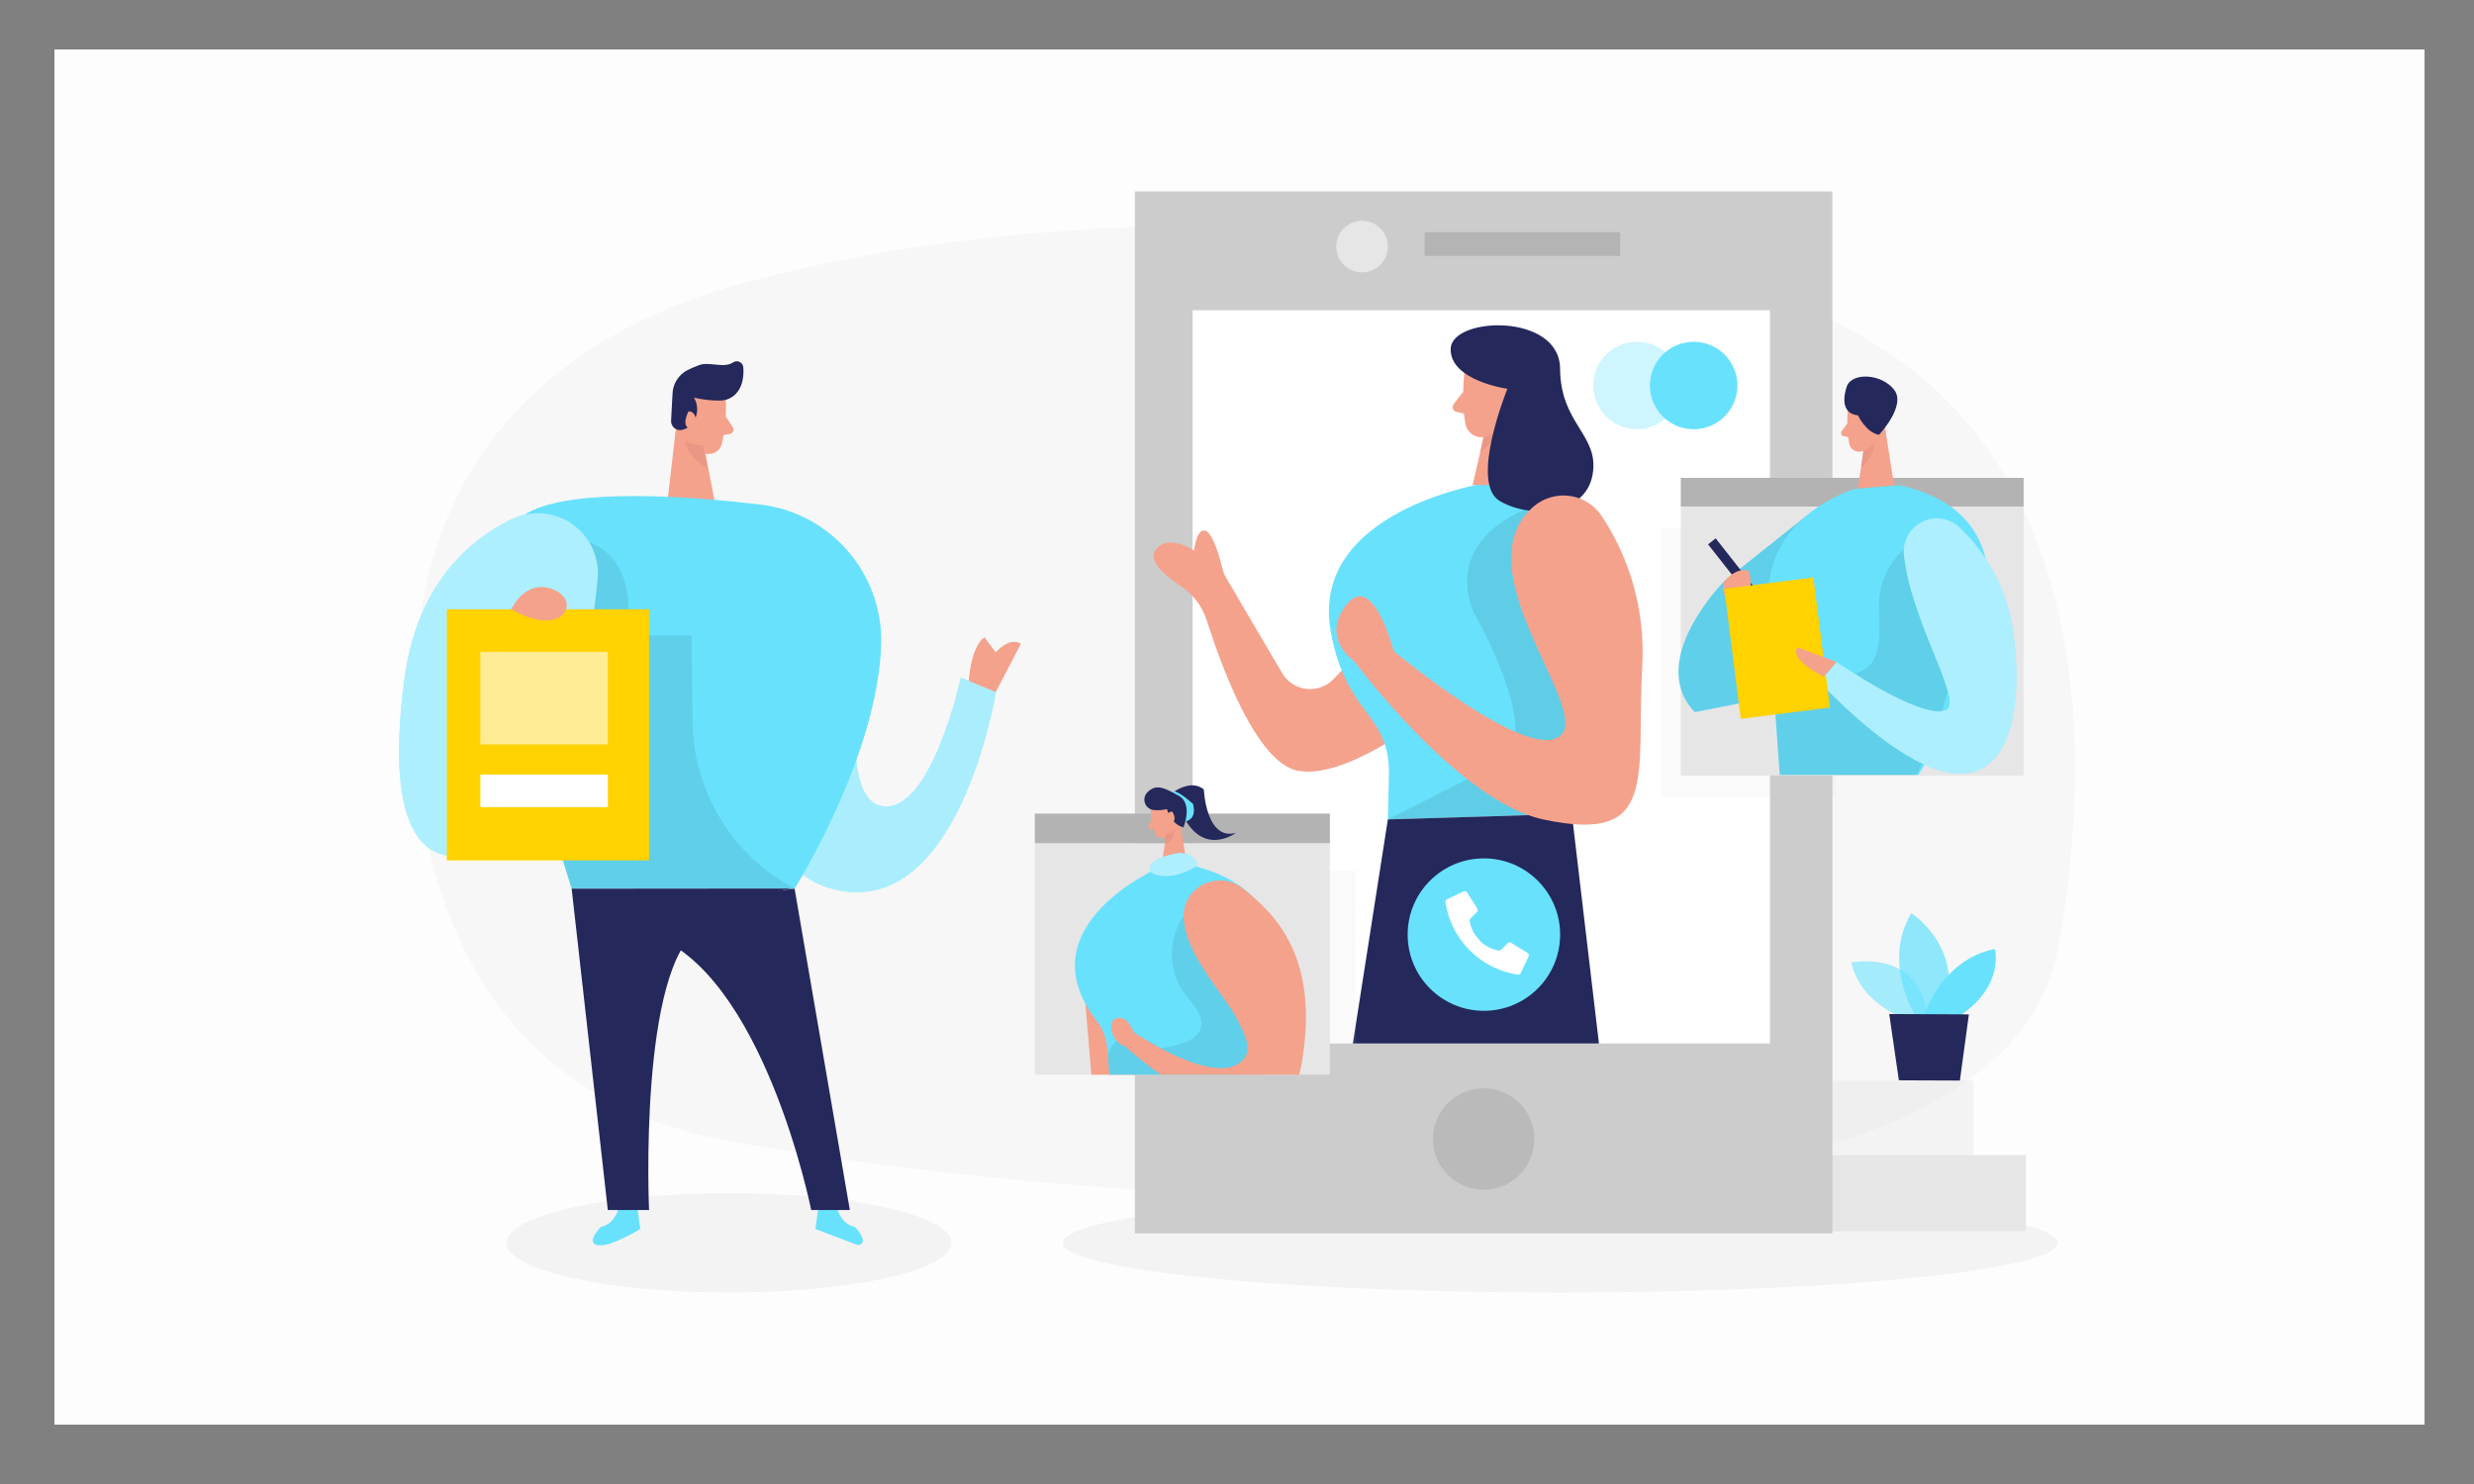 <?xml version="1.0" encoding="UTF-8" standalone="no"?><!-- Generator: Gravit.io --><svg xmlns="http://www.w3.org/2000/svg" xmlns:xlink="http://www.w3.org/1999/xlink" style="isolation:isolate" viewBox="0 0 500 300" width="500pt" height="300pt"><rect x="0" y="0" width="500" height="300" fill="#808080" stroke="none"/><defs><clipPath id="_clipPath_2c7hHSijASMMQybrxqsfGQ8XszuRbH6S"><rect width="500" height="300"/></clipPath></defs><g clip-path="url(#_clipPath_2c7hHSijASMMQybrxqsfGQ8XszuRbH6S)"><rect x="11" y="10" width="479" height="278" transform="matrix(1,0,0,1,0,0)" fill="rgb(253,253,253)"/><g><g opacity="0.3"><path d=" M 150.418 57.178 C 116.02 66.486 88.788 88.298 84.494 128.441 C 80.881 162.271 87.681 218.959 145.394 230.256 C 201.219 241.198 402.615 262.97 415.861 191.848 C 423.393 151.391 424.235 82.756 360.391 60.913 C 317.112 46.034 224.239 37.223 150.418 57.178 Z " fill="rgb(230,230,230)"/></g><g opacity="0.45"><ellipse vector-effect="non-scaling-stroke" cx="315.336" cy="251.246" rx="100.526" ry="10.048" fill="rgb(230,230,230)"/></g><g opacity="0.45"><ellipse vector-effect="non-scaling-stroke" cx="147.343" cy="251.246" rx="44.954" ry="10.048" fill="rgb(230,230,230)"/></g><path d=" M 159.411 108.913 C 159.411 108.913 174.941 112.871 175.052 125.731 C 175.052 125.731 168.171 161.104 178.158 162.941 C 188.146 164.778 194.175 136.988 194.175 136.988 L 201.28 139.86 C 201.28 139.86 193.698 187.332 167.521 179.506 C 141.344 171.68 159.411 108.913 159.411 108.913 Z " fill="rgb(104,225,253)"/><g opacity="0.44"><path d=" M 159.411 108.913 C 159.411 108.913 174.941 112.871 175.052 125.731 C 175.052 125.731 168.171 161.104 178.158 162.941 C 188.146 164.778 194.175 136.988 194.175 136.988 L 201.28 139.86 C 201.28 139.86 193.698 187.332 167.521 179.506 C 141.344 171.68 159.411 108.913 159.411 108.913 Z " fill="rgb(255,255,255)"/></g><path d=" M 195.779 137.658 C 195.779 137.658 196.185 130.786 198.946 128.827 C 198.946 128.827 201.239 131.872 201.239 131.872 C 201.239 131.872 204 128.655 206.314 130.147 C 206.314 130.147 201.239 139.911 201.239 139.911 L 195.779 137.658 Z " fill="rgb(244,162,140)"/><path d=" M 146.693 80.757 C 146.824 83.794 146.548 86.836 145.871 89.8 C 145.665 90.51 145.181 91.106 144.53 91.453 C 143.878 91.801 143.114 91.871 142.41 91.648 C 140.089 91.091 138.308 89.23 137.853 86.887 L 136.422 82.046 C 136.056 80 137.02 77.946 138.827 76.92 C 141.994 74.799 146.704 77.417 146.693 80.757 Z " fill="rgb(244,162,140)"/><path d=" M 136.828 84.522 L 134.798 102.336 L 144.694 102.752 L 142.197 89.618 L 136.828 84.522 L 136.828 84.522 Z " fill="rgb(244,162,140)"/><path d=" M 145.323 80.98 C 143.614 80.979 141.911 80.778 140.248 80.381 C 141.185 81.94 141.105 83.907 140.045 85.385 C 139.499 86.21 138.635 86.772 137.66 86.938 C 137.121 87 136.583 86.819 136.191 86.444 C 135.799 86.07 135.593 85.54 135.63 84.999 L 135.914 79.661 C 135.963 77.607 137.132 75.746 138.959 74.809 C 139.737 74.424 140.537 74.085 141.354 73.794 C 143.384 73.063 146.318 74.535 148.185 73.246 C 148.567 72.997 149.049 72.963 149.462 73.155 C 149.875 73.347 150.16 73.738 150.215 74.19 C 150.439 76.341 149.921 79.691 146.978 80.736 C 146.443 80.906 145.884 80.988 145.323 80.98 Z " fill="rgb(36,40,91)"/><path d=" M 140.685 85.192 C 140.685 85.192 140.685 83.091 139.142 83.162 C 139.142 83.162 137.477 86.309 139.609 86.674 L 140.685 85.192 Z " fill="rgb(244,162,140)"/><path d=" M 146.673 84.208 L 148.104 86.37 C 148.272 86.622 148.297 86.942 148.171 87.217 C 148.045 87.492 147.785 87.682 147.485 87.72 L 145.394 88.085 L 146.673 84.208 Z " fill="rgb(244,162,140)"/><g opacity="0.31"><path d=" M 142.055 90.044 C 140.791 90.06 139.549 89.707 138.482 89.029 C 138.482 89.029 138.624 92.338 142.918 94.591 L 142.055 90.044 Z " fill="rgb(206,129,114)"/></g><path d=" M 124.993 244.395 C 124.993 244.395 124.171 247.531 121.45 248.019 C 121.45 248.019 118.243 251.246 120.78 251.723 C 123.318 252.2 129.398 248.455 129.398 248.455 L 128.86 244.507 L 124.993 244.395 Z " fill="rgb(104,225,253)"/><path d=" M 169.206 244.395 C 169.206 244.395 170.028 247.531 172.748 248.019 C 172.748 248.019 175.956 251.246 173.418 251.723 C 173.418 251.723 164.801 248.445 164.801 248.445 L 165.339 244.497 L 169.206 244.395 Z " fill="rgb(104,225,253)"/><path d=" M 178.097 129.994 C 178.339 115.706 167.684 103.574 153.484 101.97 C 140.116 100.397 115.929 98.468 106.581 103.696 C 93.386 111.085 115.533 179.658 115.533 179.658 L 160.589 179.658 C 160.589 179.658 177.549 152.68 178.097 129.994 Z " fill="rgb(104,225,253)"/><g opacity="0.08"><path d=" M 119.136 109.633 C 119.136 109.633 129.286 112.435 126.556 128.441 L 139.751 128.441 L 139.964 145.94 C 140.142 160.053 148.003 172.945 160.467 179.567 L 160.589 179.628 L 115.533 179.628 L 113.767 173.903 L 119.136 109.633 Z " fill="rgb(0,0,0)"/></g><path d=" M 120.78 117.063 C 121.192 112.673 119.199 108.403 115.569 105.9 C 111.939 103.396 107.239 103.05 103.282 104.995 C 93.964 109.633 84.159 118.88 81.723 137.302 C 77.379 170.077 86.402 179.131 103.322 169.508 C 114.416 163.195 118.964 135.435 120.78 117.063 Z " fill="rgb(104,225,253)"/><g opacity="0.46"><path d=" M 120.78 117.063 C 121.192 112.673 119.199 108.403 115.569 105.9 C 111.939 103.396 107.239 103.05 103.282 104.995 C 93.964 109.633 84.159 118.88 81.723 137.302 C 77.379 170.077 86.402 179.131 103.322 169.508 C 114.416 163.195 118.964 135.435 120.78 117.063 Z " fill="rgb(255,255,255)"/></g><rect x="90.31" y="123.174" width="40.864" height="50.75" transform="matrix(1,0,0,1,0,0)" fill="rgb(255,210,0)"/><path d=" M 103.322 123.174 C 103.322 123.174 106.185 116.81 111.909 119.205 C 117.634 121.6 113.736 129.162 103.322 123.174 Z " fill="rgb(244,162,140)"/><g opacity="0.58"><rect x="97.08" y="131.76" width="25.771" height="18.737" transform="matrix(1,0,0,1,0,0)" fill="rgb(255,255,255)"/></g><rect x="97.08" y="156.577" width="25.771" height="6.587" transform="matrix(1,0,0,1,0,0)" fill="rgb(255,255,255)"/><path d=" M 115.533 179.658 L 122.841 244.618 L 131.174 244.618 C 131.174 244.618 128.992 195.533 141.537 187.555 C 154.083 179.577 160.589 179.618 160.589 179.618 L 115.533 179.658 Z " fill="rgb(36,40,91)"/><path d=" M 160.589 179.658 L 171.754 244.618 L 163.948 244.618 C 163.948 244.618 154.316 196.335 131.154 188.793 C 131.174 188.763 144.968 181.221 160.589 179.658 Z " fill="rgb(36,40,91)"/><rect x="361.021" y="233.504" width="48.405" height="15.398" transform="matrix(1,0,0,1,0,0)" fill="rgb(230,230,230)"/><g opacity="0.43"><rect x="350.434" y="218.441" width="48.405" height="15.398" transform="matrix(1,0,0,1,0,0)" fill="rgb(230,230,230)"/></g><g opacity="0.58"><path d=" M 385.898 206.201 C 385.898 206.201 376.236 203.562 374.135 194.569 C 374.135 194.569 389.106 191.524 389.532 206.992 L 385.898 206.201 Z " fill="rgb(104,225,253)"/></g><g opacity="0.73"><path d=" M 387.076 205.236 C 387.076 205.236 380.326 194.569 386.274 184.601 C 386.274 184.601 397.652 191.828 392.597 205.267 L 387.076 205.236 Z " fill="rgb(104,225,253)"/></g><path d=" M 388.822 205.246 C 388.822 205.246 392.384 193.98 403.164 191.848 C 403.164 191.848 405.194 199.167 396.18 205.277 L 388.822 205.246 Z " fill="rgb(104,225,253)"/><path d=" M 381.818 204.993 L 383.767 218.391 L 396.099 218.441 L 397.916 205.064 L 381.818 204.993 L 381.818 204.993 Z " fill="rgb(36,40,91)"/><rect x="229.365" y="38.705" width="140.963" height="210.633" transform="matrix(1,0,0,1,0,0)" fill="rgb(204,204,204)"/><rect x="241.027" y="62.71" width="116.684" height="148.241" transform="matrix(1,0,0,1,0,0)" fill="rgb(255,255,255)"/><g opacity="0.12"><rect x="287.92" y="46.937" width="39.524" height="4.801" transform="matrix(1,0,0,1,0,0)" fill="rgb(0,0,0)"/></g><circle vector-effect="non-scaling-stroke" cx="275.274" cy="49.85" r="5.217" fill="rgb(230,230,230)"/><path d=" M 278.288 128.147 L 269.508 137.282 C 268.091 138.762 266.063 139.494 264.027 139.261 C 261.991 139.028 260.181 137.857 259.135 136.095 L 247.767 116.738 C 247.454 116.204 247.222 115.626 247.077 115.023 C 246.58 112.993 245.219 107.918 243.707 107.319 C 241.799 106.609 241.322 111.298 241.322 111.298 C 241.322 111.298 235.831 107.634 233.456 111.298 C 232.035 113.47 235.486 116.373 238.531 118.403 C 241.082 120.059 242.98 122.548 243.9 125.447 C 246.813 134.653 253.928 154.192 262.292 155.806 C 273.264 157.917 292.63 141.393 292.63 141.393 L 278.288 128.147 Z " fill="rgb(244,162,140)"/><path d=" M 299.593 97.799 C 299.593 97.799 264.647 103.452 268.94 127.599 C 272.046 145.087 281.12 143.839 280.694 157.176 L 280.491 165.651 L 317.66 164.525 C 317.66 164.525 315.295 147.797 319.944 135.902 C 324.592 124.006 337.351 94.622 299.593 97.799 Z " fill="rgb(104,225,253)"/><path d=" M 307.683 76.93 L 309.307 98.002 L 297.624 98.062 L 301.136 82.706 L 307.683 76.93 L 307.683 76.93 Z " fill="rgb(244,162,140)"/><g opacity="0.09"><path d=" M 310.058 102.295 C 310.058 102.295 291.899 107.735 297.624 123.377 C 297.624 123.377 312.463 148.934 303.288 153.928 C 294.112 158.922 280.45 165.651 280.45 165.651 L 311.915 165.651 L 319.385 157.531 L 325.851 134.004 L 310.058 102.295 Z " fill="rgb(0,0,0)"/></g><g opacity="0.31"><path d=" M 300.222 86.055 C 301.699 85.807 303.072 85.134 304.171 84.116 C 304.171 84.116 303.694 87.953 299.096 91.414 L 300.222 86.055 Z " fill="rgb(206,129,114)"/></g><path d=" M 295.959 75.154 C 295.959 75.154 295.249 81.569 296.223 85.872 C 296.416 86.712 296.936 87.44 297.668 87.895 C 298.399 88.351 299.282 88.496 300.121 88.298 C 302.283 87.77 305.044 86.441 305.845 83.051 L 307.875 77.468 C 308.486 75.087 307.526 72.579 305.48 71.216 C 301.938 68.516 296.193 71.236 295.959 75.154 Z " fill="rgb(244,162,140)"/><path d=" M 280.491 165.651 L 273.416 210.951 L 323.151 210.951 L 317.67 164.525 L 280.491 165.651 L 280.491 165.651 Z " fill="rgb(36,40,91)"/><path d=" M 302.679 80.838 C 302.679 80.838 302.79 78.361 304.648 78.595 C 304.648 78.595 306.373 82.421 303.836 82.655 L 302.679 80.838 Z " fill="rgb(244,162,140)"/><path d=" M 295.675 79.224 L 293.818 81.66 C 293.594 81.939 293.533 82.315 293.658 82.65 C 293.783 82.985 294.075 83.23 294.427 83.294 L 296.883 83.822 L 295.675 79.224 Z " fill="rgb(244,162,140)"/><path d=" M 304.648 78.595 C 304.648 78.595 296.893 97.626 303.105 101.28 C 309.317 104.934 320.36 104.132 321.852 96.022 C 323.344 87.912 315.366 85.872 315.295 74.535 C 315.224 63.197 293.422 63.989 293.188 70.475 C 292.955 76.961 304.648 78.595 304.648 78.595 Z " fill="rgb(36,40,91)"/><path d=" M 310.058 102.295 C 312.106 100.602 314.78 99.867 317.406 100.277 C 320.031 100.686 322.355 102.201 323.791 104.437 C 329.644 113.328 332.49 123.862 331.911 134.491 C 330.642 157.054 335.483 170.726 311.874 165.651 C 294.619 161.947 273.71 133.699 273.71 133.699 C 273.71 133.699 266.717 129.061 272.127 122.23 C 277.537 115.399 281.658 131.608 281.658 131.608 C 281.658 131.608 309.966 155.217 315.691 148.346 C 320.705 142.316 295.381 114.719 310.058 102.295 Z " fill="rgb(244,162,140)"/><circle vector-effect="non-scaling-stroke" cx="342.294" cy="77.935" r="8.841" fill="rgb(104,225,253)"/><g opacity="0.32"><circle vector-effect="non-scaling-stroke" cx="330.845" cy="77.935" r="8.841" fill="rgb(104,225,253)"/></g><circle vector-effect="non-scaling-stroke" cx="299.897" cy="188.935" r="15.408" fill="rgb(104,225,253)"/><path d=" M 299.035 190.042 C 297.955 189.008 297.242 187.65 297.005 186.175 C 296.984 185.994 297.048 185.815 297.177 185.687 L 298.476 184.388 C 298.673 184.199 298.707 183.896 298.558 183.668 L 296.528 180.44 C 296.367 180.189 296.045 180.098 295.777 180.227 L 292.437 181.8 C 292.22 181.906 292.094 182.138 292.123 182.378 C 293.249 189.954 299.194 195.904 306.769 197.035 C 307.012 197.062 307.244 196.932 307.348 196.71 L 308.921 193.381 C 309.055 193.113 308.962 192.787 308.708 192.63 L 305.419 190.6 C 305.19 190.454 304.89 190.488 304.698 190.681 L 303.389 191.991 C 303.259 192.115 303.08 192.175 302.902 192.153 C 301.425 191.918 300.066 191.205 299.035 190.123 L 299.035 190.042 Z " fill="rgb(255,255,255)"/><g opacity="0.09"><rect x="335.686" y="106.781" width="35.474" height="54.384" transform="matrix(1,0,0,1,0,0)" fill="rgb(204,204,204)"/></g><rect x="339.685" y="102.397" width="69.294" height="54.384" transform="matrix(1,0,0,1,0,0)" fill="rgb(230,230,230)"/><rect x="339.685" y="96.601" width="69.294" height="5.796" transform="matrix(1,0,0,1,0,0)" fill="rgb(179,179,179)"/><path d=" M 365.436 103.98 L 348.455 117.52 C 348.455 117.52 332.52 133.506 342.517 143.961 C 342.517 143.961 367.09 139.109 367.09 139.109 L 365.436 103.98 Z " fill="rgb(104,225,253)"/><g opacity="0.08"><path d=" M 365.436 103.98 L 348.455 117.52 C 348.455 117.52 332.52 133.506 342.517 143.961 C 342.517 143.961 367.09 139.109 367.09 139.109 L 365.436 103.98 Z " fill="rgb(0,0,0)"/></g><rect x="348.995" y="108.163" width="1.959" height="12.677" transform="matrix(0.786,-0.618,0.618,0.786,4.047,240.705)" fill="rgb(36,40,91)"/><path d=" M 348.455 117.52 C 348.455 117.52 351.094 114.404 353.469 115.429 C 353.469 115.429 355.225 121.184 351.084 121.265 C 346.943 121.347 348.455 117.52 348.455 117.52 Z " fill="rgb(244,162,140)"/><path d=" M 373.434 83.061 C 373.234 85.304 373.34 87.565 373.749 89.78 C 373.88 90.305 374.216 90.755 374.681 91.031 C 375.146 91.308 375.702 91.387 376.225 91.252 C 377.961 90.914 379.338 89.592 379.748 87.872 L 380.966 84.34 C 381.31 82.837 380.672 81.281 379.372 80.452 C 377.088 78.808 373.526 80.594 373.434 83.061 Z " fill="rgb(244,162,140)"/><path d=" M 380.742 84.979 L 382.793 98.093 L 375.495 98.712 L 376.936 88.917 L 380.742 84.979 L 380.742 84.979 Z " fill="rgb(244,162,140)"/><path d=" M 373.333 85.608 L 372.206 87.172 C 372.078 87.352 372.05 87.585 372.132 87.79 C 372.214 87.995 372.395 88.145 372.612 88.187 L 374.155 88.481 L 373.333 85.608 Z " fill="rgb(244,162,140)"/><g opacity="0.31"><path d=" M 376.53 91.049 C 377.441 90.823 378.267 90.336 378.905 89.648 C 378.625 91.548 377.63 93.269 376.124 94.459 L 376.53 91.049 Z " fill="rgb(206,129,114)"/></g><path d=" M 359.691 156.648 L 387.685 156.648 C 396.576 142.651 416.653 105.391 383.889 98.093 L 374.754 98.864 C 374.754 98.864 356.727 104.163 357.448 121.113 C 358.077 134.775 359.255 150.914 359.691 156.648 Z " fill="rgb(104,225,253)"/><g opacity="0.08"><path d=" M 359.701 156.648 L 387.38 156.648 C 391.217 148.741 403.052 121.123 387.715 108.943 C 382.473 111.856 379.373 117.523 379.748 123.509 C 380.346 133.811 378.651 137.505 368.024 136.318 C 357.397 135.13 358.514 139.738 358.514 139.738 L 359.701 156.648 Z " fill="rgb(0,0,0)"/></g><path d=" M 373.333 77.874 C 373.333 77.874 371.049 83.477 375.495 83.964 C 375.495 83.964 377.129 87.456 379.748 87.902 C 379.748 87.902 385.35 81.995 382.793 78.767 C 380.235 75.54 374.612 75.296 373.333 77.874 Z " fill="rgb(36,40,91)"/><path d=" M 384.792 112.272 C 384.466 109.469 385.931 106.762 388.457 105.503 C 390.982 104.244 394.026 104.702 396.069 106.649 C 402.308 112.591 406.206 120.577 407.051 129.152 C 409.7 151.269 401.915 173.02 367.689 137.881 L 371.171 133.821 C 371.171 133.821 388.182 145.564 393.206 143.555 C 397.053 142.053 386.335 126.148 384.792 112.272 Z " fill="rgb(104,225,253)"/><g opacity="0.46"><path d=" M 384.792 112.272 C 384.466 109.469 385.931 106.762 388.457 105.503 C 390.982 104.244 394.026 104.702 396.069 106.649 C 402.308 112.591 406.206 120.577 407.051 129.152 C 409.7 151.269 401.915 173.02 367.689 137.881 L 371.171 133.821 C 371.171 133.821 388.182 145.564 393.206 143.555 C 397.053 142.053 386.335 126.148 384.792 112.272 Z " fill="rgb(255,255,255)"/></g><rect x="350.04" y="117.963" width="18.158" height="26.512" transform="matrix(0.992,-0.126,0.126,0.992,-13.629,46.109)" fill="rgb(255,210,0)"/><path d=" M 368.593 136.805 C 368.593 136.805 361.549 133.405 363.264 130.847 C 363.264 130.847 371.171 133.821 371.171 133.821 L 368.593 136.805 Z " fill="rgb(244,162,140)"/><g opacity="0.09"><rect x="229.548" y="176.025" width="44.518" height="46.802" transform="matrix(1,0,0,1,0,0)" fill="rgb(204,204,204)"/></g><rect x="209.136" y="170.442" width="59.641" height="46.802" transform="matrix(1,0,0,1,0,0)" fill="rgb(230,230,230)"/><rect x="209.136" y="164.474" width="59.641" height="5.978" transform="matrix(1,0,0,1,0,0)" fill="rgb(179,179,179)"/><path d=" M 220.565 217.254 L 218.637 194.244 C 218.637 194.244 228.076 192.985 228.919 193.229 C 229.436 193.361 229.558 206.911 229.568 217.274 L 220.565 217.254 Z " fill="rgb(244,162,140)"/><path d=" M 237.049 160.201 C 237.049 160.201 240.662 157.41 243.301 159.592 C 243.301 159.592 243.717 170.016 249.767 168.372 C 249.767 168.372 243.047 173.447 238.906 164.474 L 237.049 160.201 Z " fill="rgb(36,40,91)"/><path d=" M 239.566 166.037 C 239.566 166.037 241.951 165.804 241.119 162.535 C 241.119 162.535 237.597 159.267 236.795 160.079 L 239.566 166.037 Z " fill="rgb(104,225,253)"/><path d=" M 232.573 163.966 C 232.665 165.536 232.969 167.086 233.476 168.574 C 233.619 168.923 233.897 169.2 234.246 169.343 C 234.595 169.486 234.986 169.484 235.333 169.336 C 236.496 168.925 237.312 167.874 237.424 166.646 L 237.901 164.088 C 237.986 163.013 237.384 162 236.399 161.561 C 235.571 161.186 234.609 161.252 233.839 161.736 C 233.07 162.22 232.594 163.057 232.573 163.966 L 232.573 163.966 Z " fill="rgb(244,162,140)"/><path d=" M 238.419 165.55 L 239.84 174.695 L 234.745 175.121 L 235.729 168.463 L 238.419 165.55 L 238.419 165.55 Z " fill="rgb(244,162,140)"/><path d=" M 232.745 165.743 L 232.126 166.93 C 232.052 167.066 232.054 167.23 232.13 167.365 C 232.207 167.499 232.347 167.584 232.501 167.59 L 233.608 167.59 L 232.745 165.743 Z " fill="rgb(244,162,140)"/><g opacity="0.31"><path d=" M 235.699 168.656 C 236.305 168.495 236.856 168.173 237.292 167.722 C 237.526 169.019 236.699 170.27 235.415 170.564 L 235.699 168.656 Z " fill="rgb(206,129,114)"/></g><path d=" M 238.226 165.59 C 238.226 165.59 238.084 164.504 238.906 164.474 C 238.906 164.474 239.921 165.996 238.906 166.301 L 238.226 165.59 Z " fill="rgb(244,162,140)"/><path d=" M 233.141 163.753 C 234.045 163.842 234.958 163.777 235.841 163.56 C 235.841 163.56 236.633 166.605 239.17 167.265 C 239.17 167.265 241.2 162.434 238.155 160.82 C 235.628 159.47 233.74 158.252 231.872 160.191 C 231.315 160.767 231.133 161.61 231.402 162.365 C 231.671 163.12 232.345 163.658 233.141 163.753 Z " fill="rgb(36,40,91)"/><path d=" M 235.912 165.225 C 235.912 165.225 235.912 163.966 236.927 164.088 C 236.927 164.088 238.033 165.682 236.815 166.342 L 235.912 165.225 Z " fill="rgb(244,162,140)"/><path d=" M 224.219 217.254 L 223.783 211.854 C 223.608 209.826 222.846 207.893 221.59 206.292 C 206.731 187.007 234.785 175.121 234.785 175.121 L 239.86 174.695 C 267.387 180.876 257.115 205.145 249.919 217.254 L 224.219 217.254 Z " fill="rgb(104,225,253)"/><g opacity="0.08"><path d=" M 224.219 217.254 L 223.925 213.123 C 223.925 213.123 225.721 205.805 234.46 211.874 C 234.46 211.874 248.102 210.941 240.55 202.323 C 236.176 197.632 235.612 190.544 239.19 185.221 L 259.805 206.312 L 254.598 217.254 L 224.219 217.254 Z " fill="rgb(0,0,0)"/></g><path d=" M 262.556 217.254 L 234.592 217.254 C 232.07 215.47 229.647 213.549 227.335 211.499 L 227.335 211.499 C 224.747 210.799 223.539 206.424 225.711 205.815 C 227.883 205.206 229.152 208.687 229.152 208.687 C 229.152 208.687 246.458 220.624 251.553 213.864 C 253.126 211.773 251.259 208.434 249.858 205.744 C 247.32 200.963 239.261 192.64 239.211 185.19 C 239.211 179.1 246.387 175.801 251.157 179.597 C 257.613 184.672 266.687 193.351 263.144 214.544 C 262.999 215.458 262.803 216.362 262.556 217.254 Z " fill="rgb(244,162,140)"/><path d=" M 241.809 175.182 C 241.809 175.182 242.611 173.03 238.591 172.391 C 238.591 172.391 231.263 173.325 232.501 176.238 C 232.461 176.238 235.394 178.806 241.809 175.182 Z " fill="rgb(104,225,253)"/><g opacity="0.46"><path d=" M 241.809 175.182 C 241.809 175.182 242.611 173.03 238.591 172.391 C 238.591 172.391 231.263 173.325 232.501 176.238 C 232.461 176.238 235.394 178.806 241.809 175.182 Z " fill="rgb(255,255,255)"/></g><g opacity="0.09"><circle vector-effect="non-scaling-stroke" cx="299.847" cy="230.256" r="10.252" fill="rgb(0,0,0)"/></g></g></g></svg>